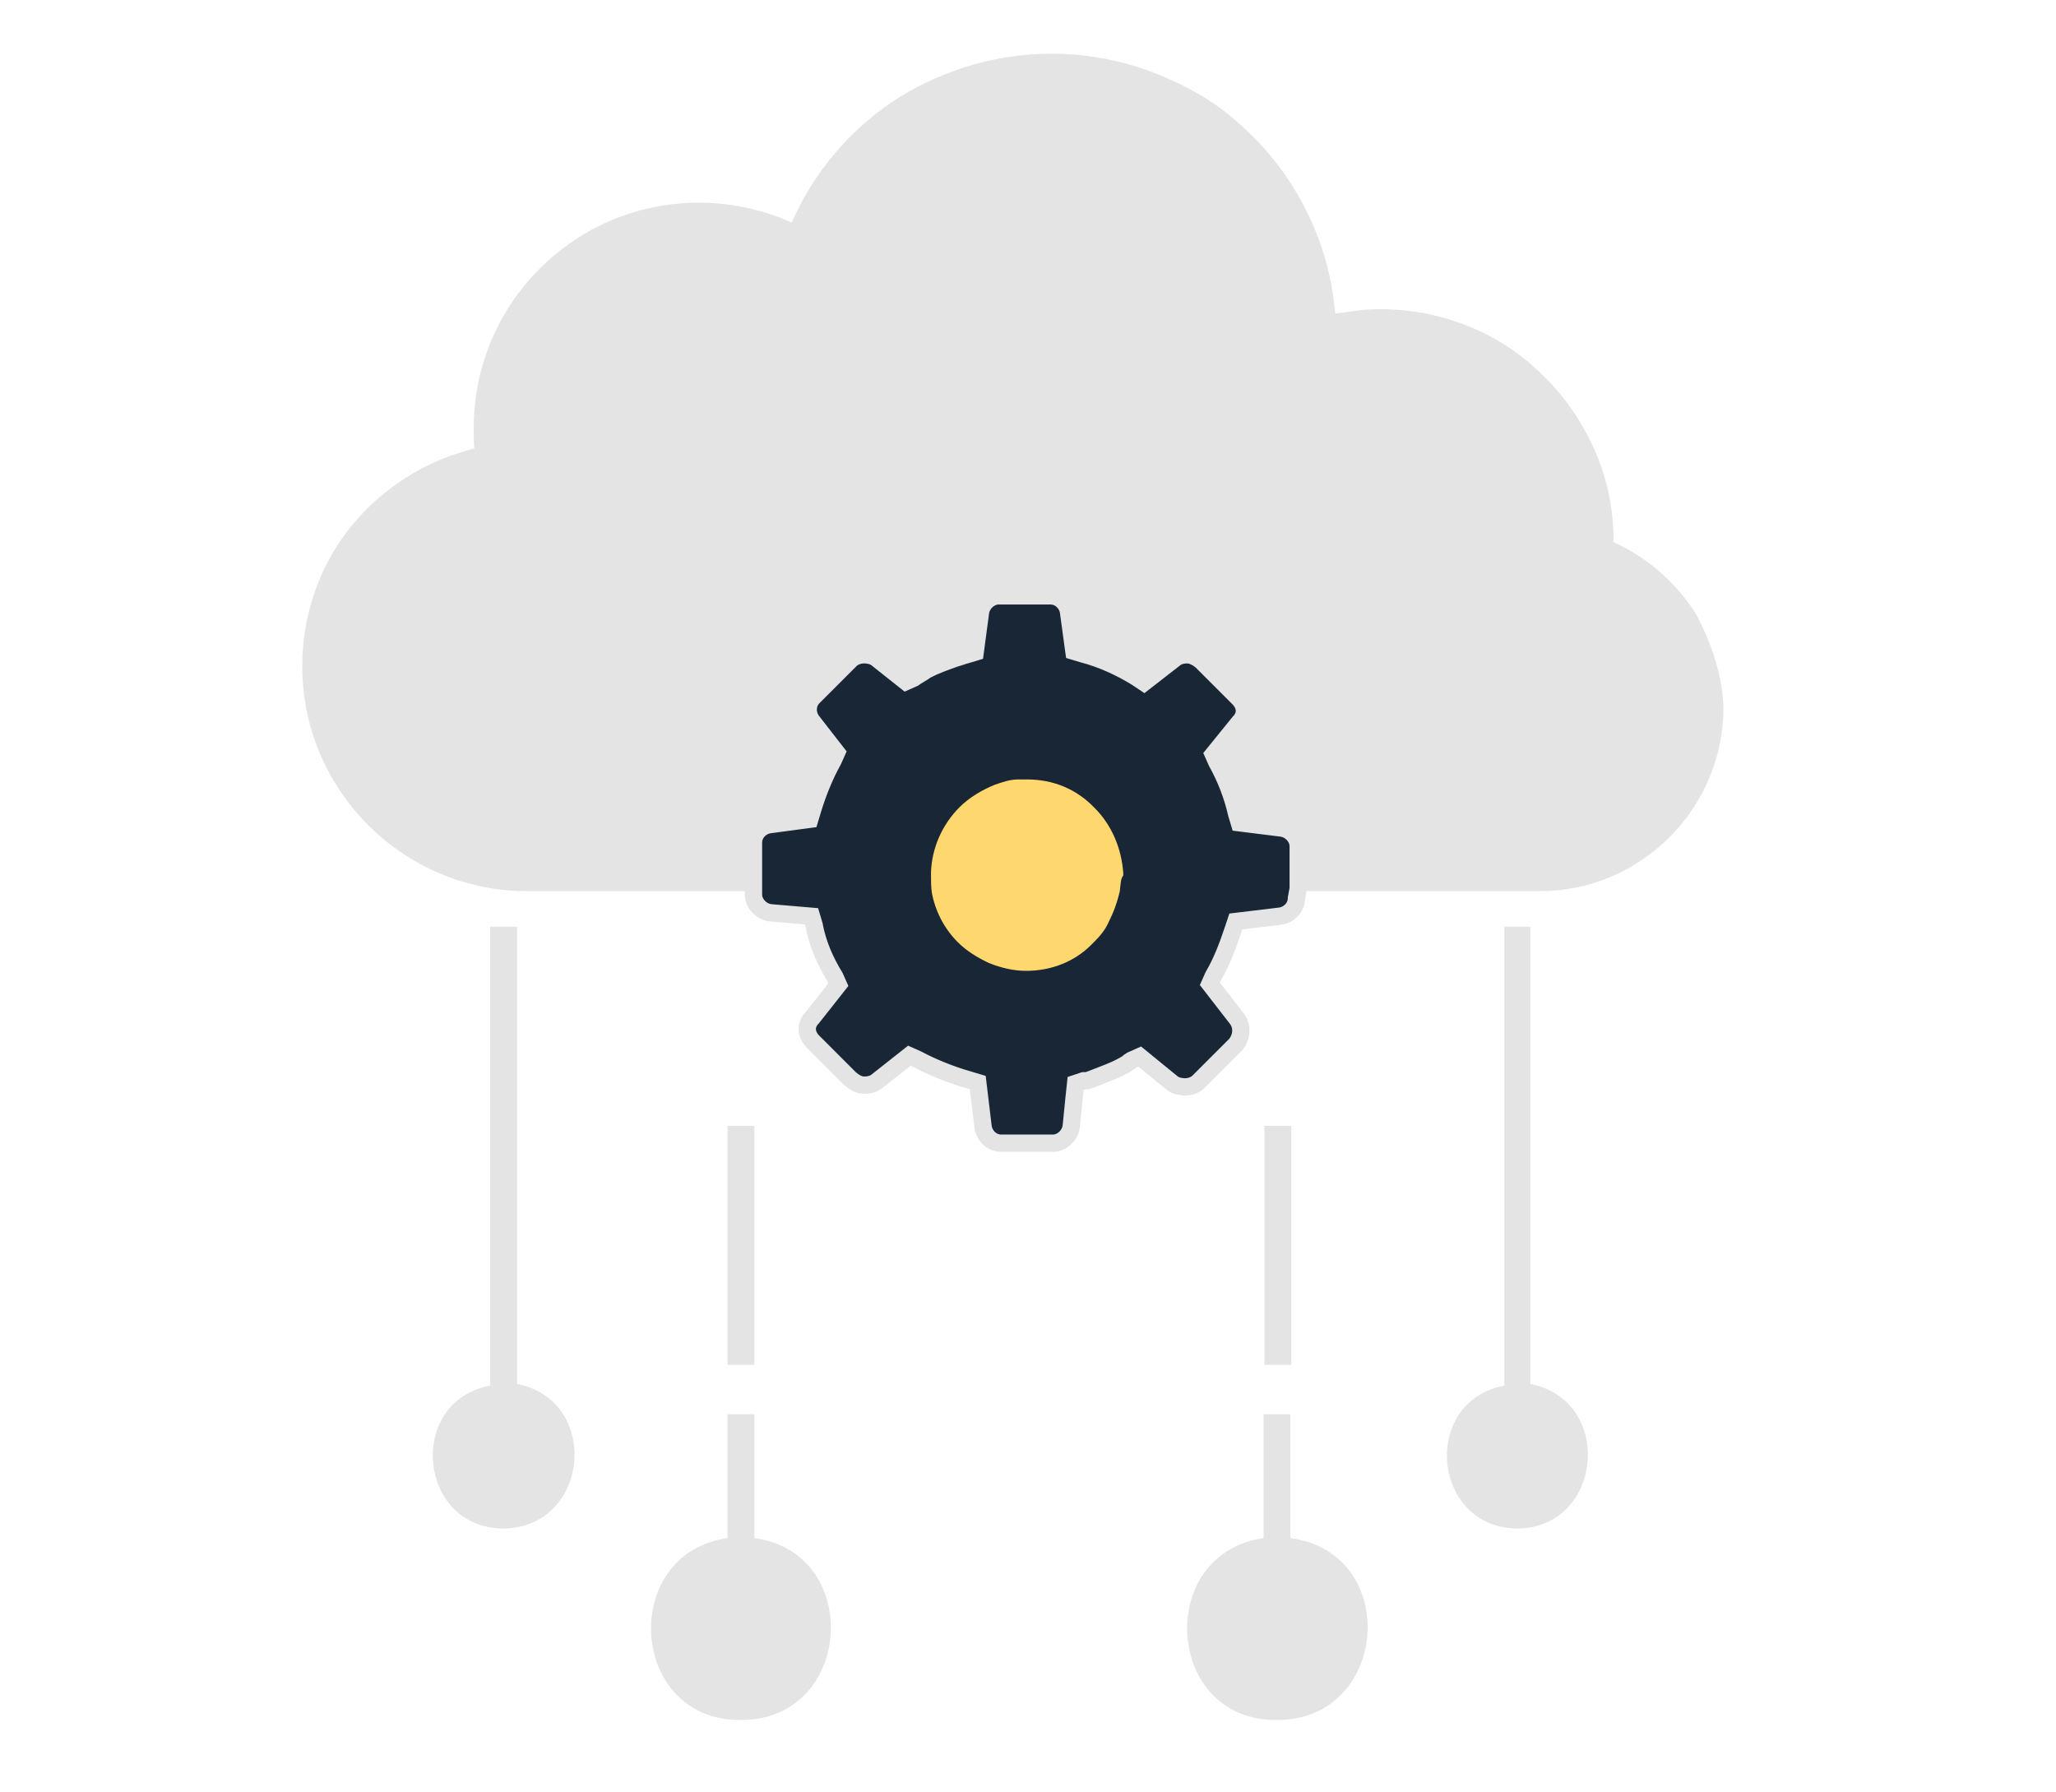<?xml version="1.0" encoding="utf-8"?>
<!-- Generator: Adobe Illustrator 26.4.0, SVG Export Plug-In . SVG Version: 6.00 Build 0)  -->
<svg version="1.1" id="Layer_2_00000171698807579852701060000010102281004964610958_"
	 xmlns="http://www.w3.org/2000/svg" xmlns:xlink="http://www.w3.org/1999/xlink" x="0px" y="0px" viewBox="0 0 237.4 206.9"
	 style="enable-background:new 0 0 237.4 206.9;" xml:space="preserve">
<style type="text/css">
	.st0{fill:#E4E4E4;stroke:#E4E4E4;stroke-width:2;stroke-miterlimit:10;}
	.st1{fill:#E4E4E4;}
	.st2{fill:#192635;stroke:#E4E4E4;stroke-width:2;stroke-miterlimit:10;}
	.st3{fill:#FED86E;}
</style>
<path class="st0" d="M194.9,71.3c-2-3.1-4.8-5.7-8.2-7.4l-1.4-0.7v-1.6c-0.1-3.4-0.9-6.7-2.3-9.7c-1.4-3-3.3-5.7-5.7-8
	c-4.8-4.7-11.2-7.2-18-7.2c-1.1,0-2.3,0.1-3.4,0.3l-2.6,0.3l-0.3-2.6c-1-7.5-4.7-14.5-10.5-19.6c-2.8-2.6-6.1-4.4-9.7-5.8
	c-3.7-1.4-7.5-2.1-11.4-2.1c-6,0-11.8,1.7-16.9,4.8c-5,3.1-9.1,7.7-11.6,12.9l-1,2.1l-2.1-0.9c-2.8-1.1-6-1.7-9.1-1.7
	c-13.8,0-25,11.2-25,25c0,0.4,0,0.7,0,1.1l0.1,2l-2,0.6c-4.5,1.3-8.7,4-11.8,7.5c-4,4.5-6.1,10.4-6.1,16.3c0,13.8,11.2,25,25,25
	h116.9c11.1,0,20.2-9.1,20.2-20.2C197.9,78.3,196.7,74.6,194.9,71.3z"/>
<rect x="84" y="130" class="st1" width="3.1" height="27.6"/>
<rect x="146" y="130" class="st1" width="3.1" height="27.6"/>
<path class="st1" d="M87.1,177.6v-14.3H84v14.3c-12.6,1.8-11.4,21.2,1.6,21C98.5,198.6,99.7,179.3,87.1,177.6z"/>
<path class="st1" d="M149,177.6v-14.3h-3.1v14.3c-12.6,1.8-11.4,21.2,1.6,21C160.4,198.6,161.8,179.3,149,177.6z"/>
<path class="st1" d="M176.7,159.8V107h-3v53c-9.7,1.8-8.4,16.5,1.6,16.5C185.1,176.3,186.4,161.7,176.7,159.8z"/>
<path class="st1" d="M59.7,159.8V107h-3.1v53c-9.7,1.8-8.4,16.5,1.6,16.5C68.1,176.3,69.4,161.7,59.7,159.8z"/>
<path class="st2" d="M149.7,103.7c0,1.1-0.9,2-2,2.1l-5,0.6l-0.3,0.9c-0.6,1.8-1.3,3.7-2.3,5.4l-0.4,0.9l3.1,4
	c0.7,0.9,0.6,2.1-0.1,3l-4.3,4.3c-0.4,0.4-1,0.6-1.6,0.6c-0.4,0-1-0.1-1.4-0.4l-3.8-3.1l-0.9,0.4c-0.1,0.1-0.3,0.1-0.4,0.3
	c-1.4,0.9-3,1.4-4.5,2c-0.3,0.1-0.4,0.1-0.7,0.1l-0.9,0.3L124,127l-0.3,3c-0.1,1.1-1.1,2-2.1,2h-4.3h-1.7c-1.1,0-2-0.9-2.1-2l-0.6-5
	l-1-0.3c-2.1-0.6-4.1-1.4-6-2.4l-0.9-0.4l-3.8,3c-0.4,0.3-0.9,0.4-1.4,0.4c-0.6,0-1.1-0.3-1.6-0.7l-4.3-4.3c-0.9-0.9-0.9-2-0.1-2.8
	l3-3.8l-0.4-0.9c-1.1-1.8-2-3.8-2.4-6l-0.3-1l-4.7-0.4c-1.1-0.1-2-1.1-2-2.1v-0.6v-2.8v-2.6c0-1.1,0.9-2,2-2.1l4.5-0.6l0.3-1
	c0.6-2,1.4-4,2.4-5.8l0.4-0.9l-2.8-3.6l0,0c-0.7-0.9-0.6-2.1,0.1-2.8l4.3-4.3c0.4-0.4,1-0.6,1.6-0.6c0.4,0,1,0.1,1.4,0.4l3.4,2.7
	l0.9-0.4c0.4-0.3,1-0.6,1.4-0.9c1.1-0.6,2.3-1,3.4-1.4c0.4-0.1,0.9-0.3,1.3-0.4l1-0.3l0.6-4.5c0.1-1.1,1.1-2,2.1-2h6
	c1.1,0,2,0.9,2.1,2l0.6,4.4l1,0.3c2.3,0.6,4.4,1.6,6.2,2.7l0.9,0.6l3.6-2.8c0.4-0.3,0.9-0.4,1.4-0.4s1.1,0.3,1.6,0.7l4.3,4.3
	c0.9,0.9,0.9,2,0.1,2.8l-3,3.7l0.4,0.9c1,1.8,1.8,3.8,2.3,6l0.3,1l4.8,0.6l0,0c1.1,0.1,2,1.1,2,2.1v2.1v2.8L149.7,103.7z"/>
<path class="st3" d="M129.3,102.9c-0.3,1.3-0.7,2.4-1.3,3.6c-0.4,0.9-1,1.6-1.7,2.3c-0.1,0.1-0.1,0.1-0.3,0.3c-2,2-4.7,3-7.5,3l0,0
	c-1.4,0-2.8-0.3-4.3-0.9c-1.3-0.6-2.6-1.4-3.6-2.4c-1.6-1.6-2.6-3.6-3-5.7c-0.1-0.7-0.1-1.4-0.1-2.1c0-0.1,0-0.1,0-0.3
	c0.1-2.8,1.3-5.5,3.3-7.5c1.1-1.1,2.6-2,4.1-2.6c0.9-0.3,1.7-0.6,2.7-0.6c0.3,0,0.7,0,1,0l0,0c3,0,5.7,1.1,7.8,3.3
	c2,2,3.1,4.7,3.3,7.5c0,0.1,0,0.3,0,0.3C129.4,101.4,129.4,102.1,129.3,102.9z"/>
</svg>
